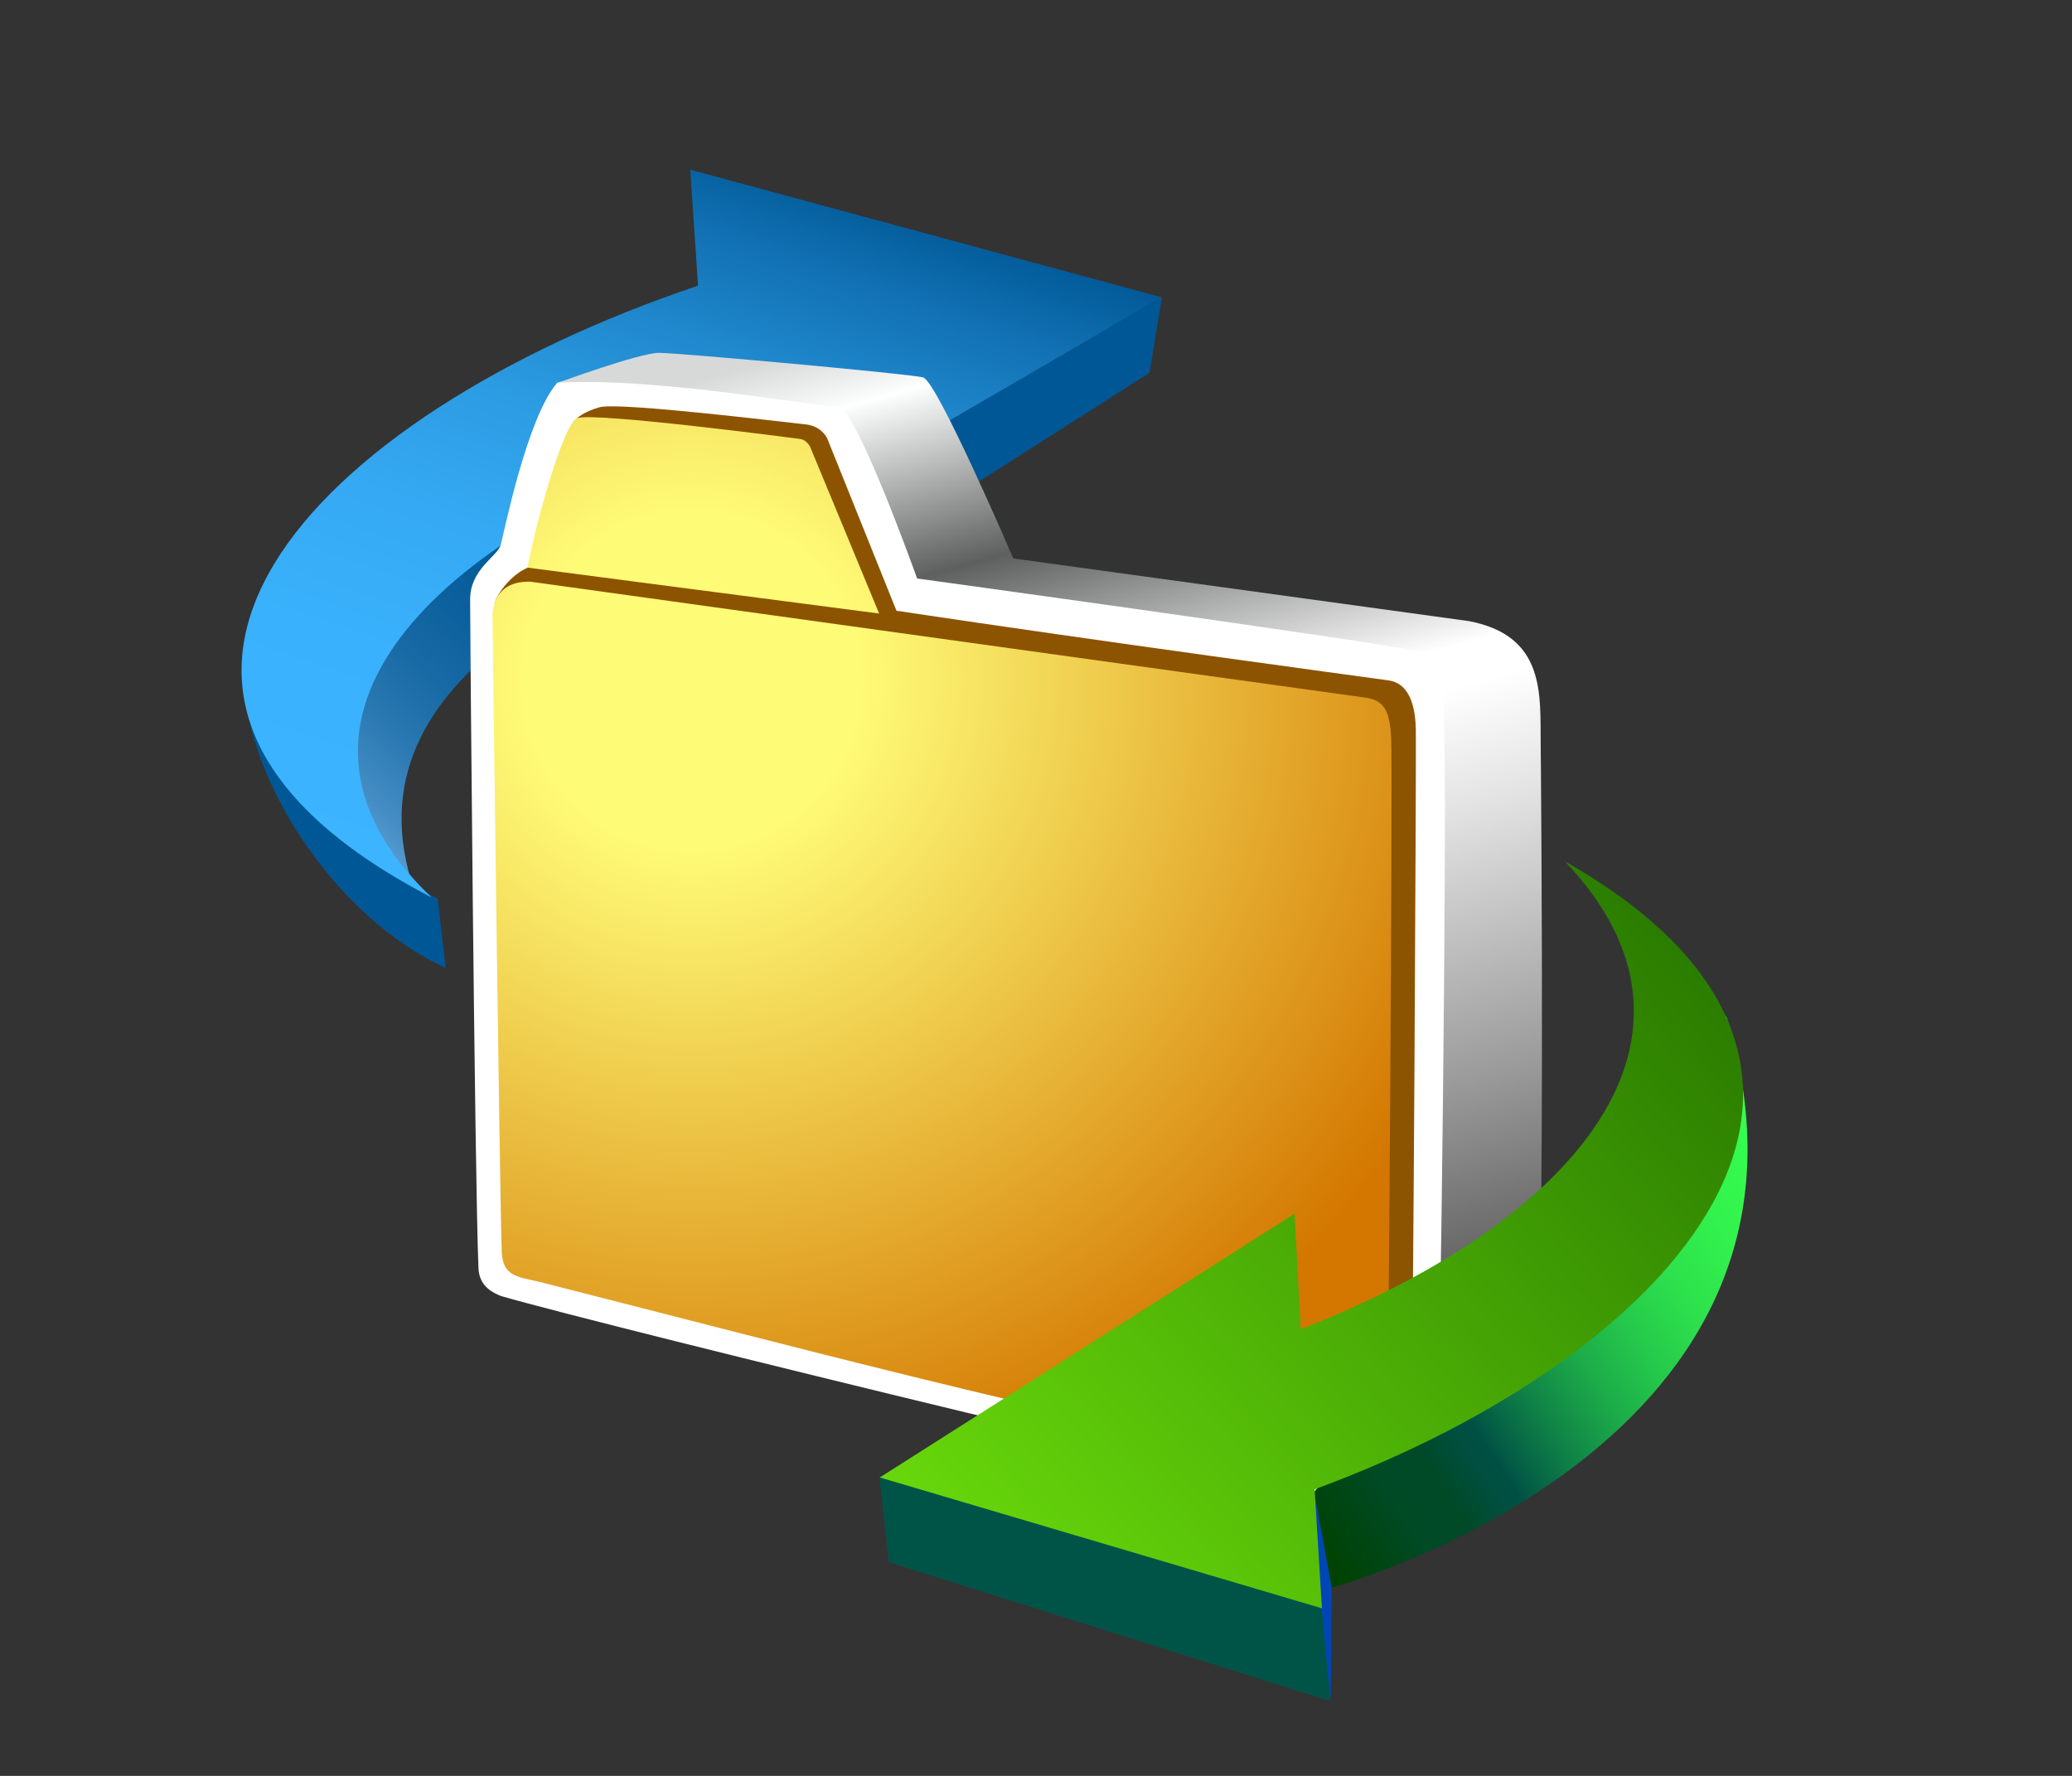 <?xml version="1.0" encoding="UTF-8"?>
<!DOCTYPE svg PUBLIC "-//W3C//DTD SVG 1.1 Tiny//EN" "http://www.w3.org/Graphics/SVG/1.1/DTD/svg11-tiny.dtd">
<svg baseProfile="tiny" version="1.0" xmlns="http://www.w3.org/2000/svg" xmlns:xlink="http://www.w3.org/1999/xlink" width="100%" height="100%" viewBox="0 0 56 48">
<rect x="0" y="0" width="56" height="48" fill="#333333" stroke="none"/>
<g>
<g>
<g>
<linearGradient id="XMLID_7_" gradientUnits="userSpaceOnUse" x1="-33.29" y1="64.486" x2="-15.701" y2="82.699" gradientTransform="matrix(1.136 0 0 -1.136 37.321 106.137)">
<stop offset="0" style="stop-color:#B2DCFF"/>
<stop offset="0.134" style="stop-color:#AFDAFD"/>
<stop offset="0.246" style="stop-color:#A4D4F9"/>
<stop offset="0.35" style="stop-color:#93C9F3"/>
<stop offset="0.449" style="stop-color:#7CBAEB"/>
<stop offset="0.486" style="stop-color:#62A5D9"/>
<stop offset="0.537" style="stop-color:#448DC4"/>
<stop offset="0.594" style="stop-color:#2B79B3"/>
<stop offset="0.657" style="stop-color:#186AA5"/>
<stop offset="0.73" style="stop-color:#0A5F9C"/>
<stop offset="0.823" style="stop-color:#025997"/>
<stop offset="1" style="stop-color:#005795"/>
</linearGradient>
<path fill="url(#XMLID_7_)" d="M11.427,24.652c-2.706-6.191,4.813-9.128,8.757-10.533c-0.497-1.095-0.329-1.246-0.824-2.341     C10.554,14.915,7.299,19.499,11.427,24.652"/>
<polygon fill="#005795" points="31.403,8.032 31.066,10.079 19.855,17.22 19.51,14.903    "/>
<path fill="#005795" d="M11.828,24.287c-1.643-0.698-5.24-6.47-5.24-6.47c-0.189,2.981,2.415,6.973,5.458,8.344L11.828,24.287z"/>
<linearGradient id="XMLID_8_" gradientUnits="userSpaceOnUse" x1="-572.689" y1="871.529" x2="-578.924" y2="853.422" gradientTransform="matrix(-1.136 0 0 1.136 -636.181 -965.132)">
<stop offset="0" style="stop-color:#3CB4FF"/>
<stop offset="0.259" style="stop-color:#3AB1FC"/>
<stop offset="0.444" style="stop-color:#35A9F3"/>
<stop offset="0.606" style="stop-color:#2C9CE3"/>
<stop offset="0.754" style="stop-color:#2088CD"/>
<stop offset="0.893" style="stop-color:#106FB1"/>
<stop offset="1" style="stop-color:#005795"/>
</linearGradient>
<path fill="url(#XMLID_8_)" d="M11.666,24.258c-10.524-5.46-3.25-13.029,7.2-16.536l-0.21-3.135l12.738,3.447l-11.95,6.943     l-0.175-3.045C11.28,14.783,6.857,19.668,11.666,24.258z"/>
</g>
<g>
<path fill="#FFFFFF" d="M39.088,39.908l0.358-22.49l-14.651-1.996l-1.573-4.893c0,0-6.932-0.563-8.159-0.186     c-0.817,0.934-1.44,4.052-1.527,4.377c-0.087,0.325-0.827,0.652-0.83,1.482c-0.004,0.315,0.122,15.559,0.225,18.063     c0.014,0.535,0.441,0.693,0.612,0.766c2.805,0.814,22.792,5.691,23.978,5.723C37.925,40.791,38.465,40.443,39.088,39.908z"/>
<linearGradient id="XMLID_9_" gradientUnits="userSpaceOnUse" x1="26.152" y1="38.717" x2="35.664" y2="4.588" gradientTransform="matrix(1 0 0 -1 0.138 45.835)">
<stop offset="0" style="stop-color:#D7D9D9"/>
<stop offset="0.03" style="stop-color:#D7D9D9"/>
<stop offset="0.08" style="stop-color:#FDFFFF"/>
<stop offset="0.22" style="stop-color:#5E5F5F"/>
<stop offset="0.38" style="stop-color:#FFFFFF"/>
<stop offset="0.41" style="stop-color:#FFFFFF"/>
<stop offset="0.5" style="stop-color:#E3E3E3"/>
<stop offset="0.7" style="stop-color:#9B9B9B"/>
<stop offset="0.99" style="stop-color:#292929"/>
<stop offset="1" style="stop-color:#262626"/>
</linearGradient>
<path fill="url(#XMLID_9_)" d="M37.461,40.766c0.689-0.063,3.846-1.455,4.004-2.473c0.312-2.316,0.187-17.189,0.175-18.187     c-0.014-1.333,0.137-2.919-1.936-3.318c-3.771-0.518-12.317-1.694-12.317-1.694s-2.062-4.8-2.439-4.894     c-0.381-0.097-6.617-0.663-7.138-0.663c-0.523,0-2.724,0.807-2.724,0.807c2.513-0.148,6.59,0.577,7.604,0.666     c0.523,0.21,2.097,4.626,2.097,4.626s12.117,1.665,13.696,1.989c0.576,0.485,0.551,1.359,0.551,2.457     c0.073,2.214-0.104,17.649-0.2,18.84C38.725,40.268,38.139,40.496,37.461,40.766z"/>
<path fill="#8C5400" d="M38.266,19.73c-0.009-0.467-0.094-1.254-0.747-1.341c-1.022-0.142-7.5-1.013-13.29-1.881     c0,0-1.783-4.44-1.874-4.665c-0.05-0.096-0.217-0.343-0.607-0.375c-0.181-0.014-5.025-0.612-5.542-0.461     c-0.087,0.026-0.619,0.169-0.77,0.502c-0.514,1.109-1.17,3.833-1.17,3.833c-0.509,0.214-0.899,0.81-0.899,1.009     c0,0.201,14.463,21.715,22.679,23.372c0.527,0.088,1.974-0.156,2.091-1.375C38.193,37.764,38.279,20.515,38.266,19.73z"/>
<radialGradient id="XMLID_10_" cx="18.553" cy="27.449" r="22.759" gradientTransform="matrix(1 0 0 -1 0.138 45.835)" gradientUnits="userSpaceOnUse">
<stop offset="0" style="stop-color:#FEFB77"/>
<stop offset="0.2" style="stop-color:#FEFB77"/>
<stop offset="1" style="stop-color:#D37700"/>
</radialGradient>
<path fill="url(#XMLID_10_)" d="M21.877,12.034c0.055,0.134-0.033-0.137-0.247-0.168c-0.215-0.031-5.5-0.72-6.017-0.568     c-0.381,0.111-1.13,2.837-1.358,4.044l9.505,1.241C23.761,16.583,21.822,11.897,21.877,12.034z M37.6,19.956     c-0.038-0.785-0.214-1.041-0.726-1.104c-1.9-0.264-22.531-3.129-22.531-3.129c-0.946-0.033-1.032,0.705-1.032,0.905     c0,0.199,0.191,15.475,0.25,17.236c0.04,0.646,0.447,0.646,1.017,0.783c7.292,1.855,12.896,3.377,21.114,5.031     c0.526,0.092,1.67,0.148,1.787-1.066C37.534,38.027,37.641,20.741,37.6,19.956z"/>
</g>
<g>
<linearGradient id="XMLID_11_" gradientUnits="userSpaceOnUse" x1="11.078" y1="66.92" x2="-2.592" y2="57.949" gradientTransform="matrix(1.136 0 0 -1.136 37.321 106.137)">
<stop offset="0" style="stop-color:#36FF4E"/>
<stop offset="0.135" style="stop-color:#35FC4E"/>
<stop offset="0.243" style="stop-color:#32F24D"/>
<stop offset="0.341" style="stop-color:#2DE14C"/>
<stop offset="0.433" style="stop-color:#25C94B"/>
<stop offset="0.521" style="stop-color:#1CAB49"/>
<stop offset="0.606" style="stop-color:#108547"/>
<stop offset="0.688" style="stop-color:#035A45"/>
<stop offset="0.704" style="stop-color:#005044"/>
<stop offset="0.735" style="stop-color:#004F3E"/>
<stop offset="0.777" style="stop-color:#004B2D"/>
<stop offset="0.786" style="stop-color:#004A28"/>
<stop offset="0.854" style="stop-color:#004A26"/>
<stop offset="1" style="stop-color:#004200"/>
</linearGradient>
<path fill="url(#XMLID_11_)" d="M46.655,27.465c0,0-11.125,12.789-11.137,12.861c0.2,1.555,0.339,2.369,0.42,2.602     C36.107,42.883,50.214,39.043,46.655,27.465z"/>
<polygon fill="#0046B7" points="35.986,42.889 35.519,40.326 35.536,43.066 35.967,45.908    "/>
<polygon fill="#005447" points="35.715,43.424 35.957,45.98 24.023,42.225 23.765,39.887    "/>
<linearGradient id="XMLID_12_" gradientUnits="userSpaceOnUse" x1="-8.79" y1="54.783" x2="7.972" y2="69.875" gradientTransform="matrix(1.136 0 0 -1.136 37.321 106.137)">
<stop offset="0" style="stop-color:#68D80B"/>
<stop offset="1" style="stop-color:#2B7D00"/>
</linearGradient>
<path fill="url(#XMLID_12_)" d="M42.287,23.277c9.876,5.608,3.054,13.375-6.757,16.977l0.198,3.217l-11.95-3.537l11.211-7.129     l0.165,3.123C42.65,33.006,46.8,27.99,42.287,23.277z"/>
</g>
</g>
<rect fill="none" width="56" height="48"/>
</g>
</svg>
